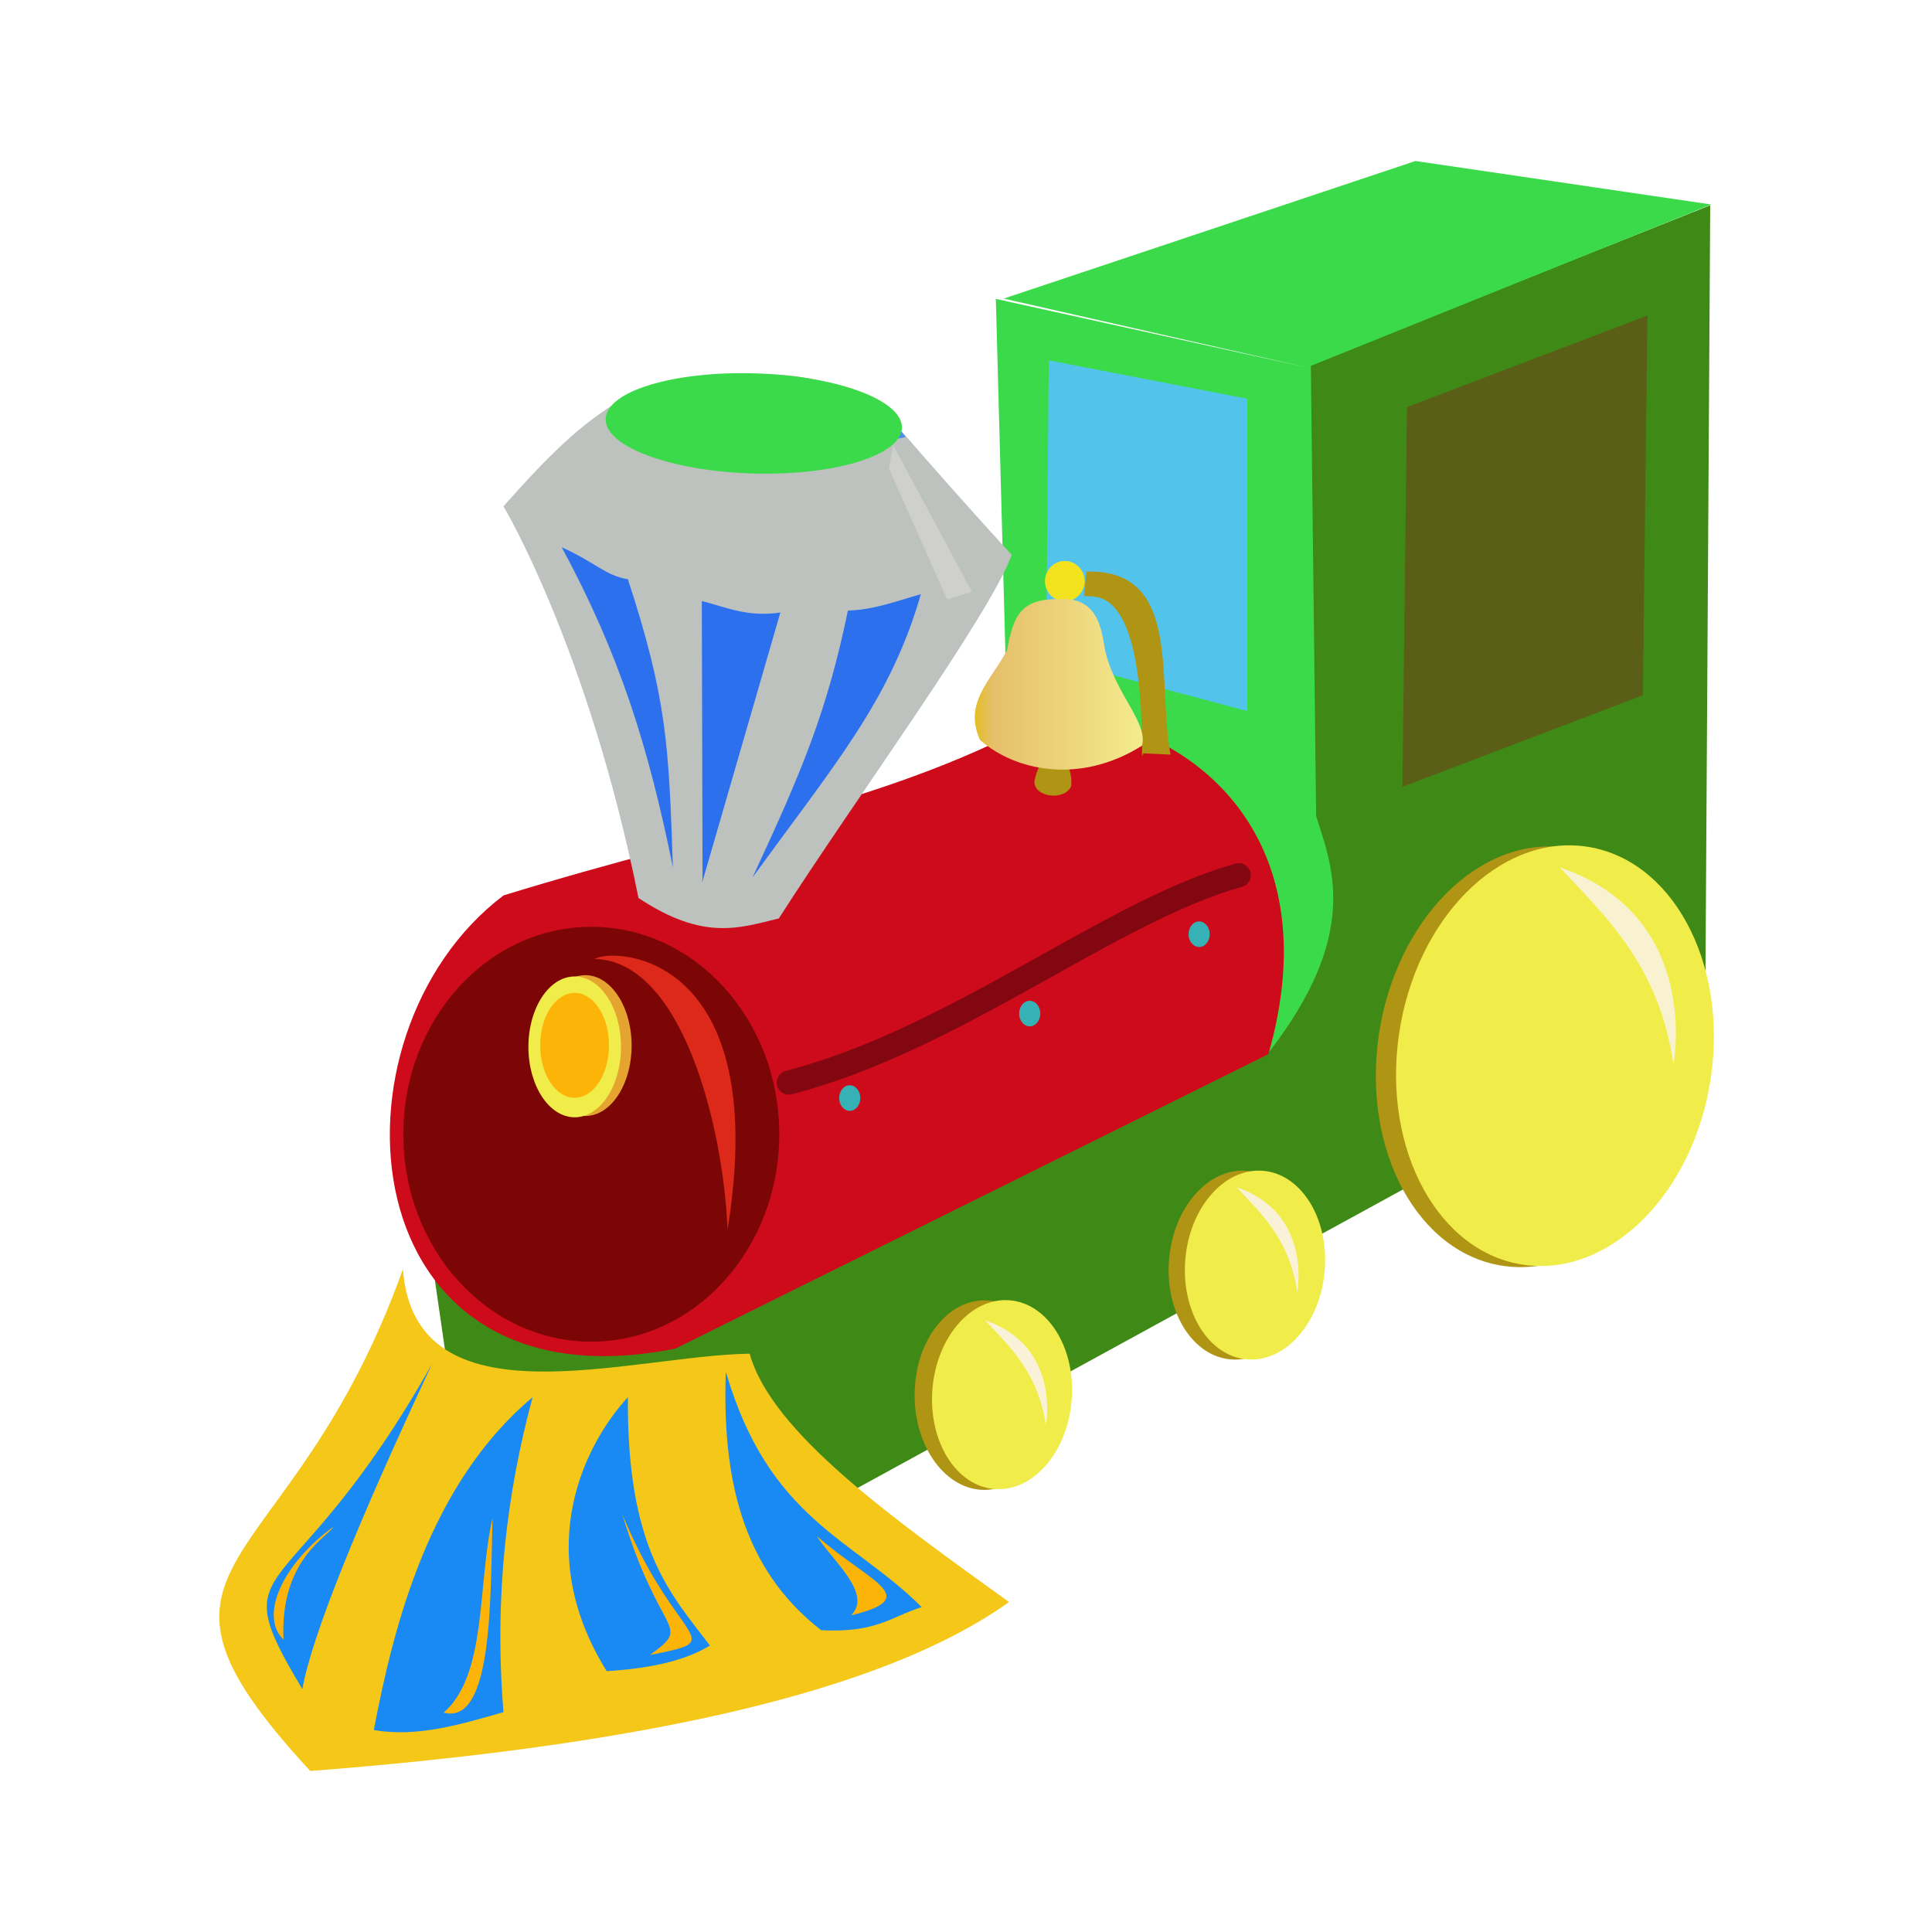 <svg:svg xmlns:dc="http://purl.org/dc/elements/1.1/" xmlns:ns1="http://sodipodi.sourceforge.net/DTD/sodipodi-0.dtd" xmlns:ns2="http://www.inkscape.org/namespaces/inkscape" xmlns:ns4="http://creativecommons.org/ns#" xmlns:rdf="http://www.w3.org/1999/02/22-rdf-syntax-ns#" xmlns:svg="http://www.w3.org/2000/svg" height="468.359" id="svg5178" version="1.1" viewBox="-53.163 -39.03 468.359 468.359" width="468.359" ns1:docname="_svgclean2.svg" ns2:version="0.48.3.1 r9886">
  <svg:defs id="defs5180">
    <svg:filter color-interpolation-filters="sRGB" height="1.224" id="filter3891-2-3" width="1.438" x="-.219" y="-.112" ns2:collect="always">
      <svg:feGaussianBlur id="feGaussianBlur3893-4-6" stdDeviation="1.089" ns2:collect="always" />
    </svg:filter>
    <svg:filter color-interpolation-filters="sRGB" height="1.125" id="filter3887-5-5" width="1.515" x="-.258" y="-.062" ns2:collect="always">
      <svg:feGaussianBlur id="feGaussianBlur3889-1-4" stdDeviation="1.055" ns2:collect="always" />
    </svg:filter>
    <svg:filter color-interpolation-filters="sRGB" height="1.293" id="filter3879-7-2" width="1.345" x="-.173" y="-.147" ns2:collect="always">
      <svg:feGaussianBlur id="feGaussianBlur3881-1-0" stdDeviation="1.007" ns2:collect="always" />
    </svg:filter>
    <svg:filter color-interpolation-filters="sRGB" height="1.156" id="filter3883-1-9" width="1.327" x="-.164" y="-.078" ns2:collect="always">
      <svg:feGaussianBlur id="feGaussianBlur3885-5-7" stdDeviation="0.951" ns2:collect="always" />
    </svg:filter>
    <svg:filter color-interpolation-filters="sRGB" height="1.065" id="filter3886-2-3" width="1.293" x="-.146" y="-.032" ns2:collect="always">
      <svg:feGaussianBlur id="feGaussianBlur3888-7-7" stdDeviation="0.949" ns2:collect="always" />
    </svg:filter>
    <svg:filter color-interpolation-filters="sRGB" id="filter3871-6-2" ns2:collect="always">
      <svg:feGaussianBlur id="feGaussianBlur3873-1-6" stdDeviation="1.397" ns2:collect="always" />
    </svg:filter>
    <svg:filter color-interpolation-filters="sRGB" height="1.36" id="filter3859-4-0" width="1.381" x="-.19" y="-.18" ns2:collect="always">
      <svg:feGaussianBlur id="feGaussianBlur3861-2-1" stdDeviation="1.434" ns2:collect="always" />
    </svg:filter>
    <svg:filter color-interpolation-filters="sRGB" height="1.105" id="filter3907-3-6" width="1.444" x="-.222" y="-.052" ns2:collect="always">
      <svg:feGaussianBlur id="feGaussianBlur3909-2-5" stdDeviation="0.521" ns2:collect="always" />
    </svg:filter>
    <svg:filter color-interpolation-filters="sRGB" height="1.266" id="filter3925-2-7" width="1.428" x="-.214" y="-.133" ns2:collect="always">
      <svg:feGaussianBlur id="feGaussianBlur3927-1-5" stdDeviation="0.853" ns2:collect="always" />
    </svg:filter>
    <svg:filter color-interpolation-filters="sRGB" height="1.266" id="filter3925-5-6-4" width="1.428" x="-.214" y="-.133" ns2:collect="always">
      <svg:feGaussianBlur id="feGaussianBlur3927-2-8-1" stdDeviation="0.853" ns2:collect="always" />
    </svg:filter>
    <svg:filter color-interpolation-filters="sRGB" height="1.266" id="filter3925-1-5-2" width="1.428" x="-.214" y="-.133" ns2:collect="always">
      <svg:feGaussianBlur id="feGaussianBlur3927-6-7-0" stdDeviation="0.853" ns2:collect="always" />
    </svg:filter>
    <svg:filter color-interpolation-filters="sRGB" height="1.266" id="filter3925-8-6-0" width="1.428" x="-.214" y="-.133" ns2:collect="always">
      <svg:feGaussianBlur id="feGaussianBlur3927-27-1-1" stdDeviation="0.853" ns2:collect="always" />
    </svg:filter>
    <svg:filter color-interpolation-filters="sRGB" height="1.266" id="filter3925-12-8-4" width="1.428" x="-.214" y="-.133" ns2:collect="always">
      <svg:feGaussianBlur id="feGaussianBlur3927-60-9-6" stdDeviation="0.853" ns2:collect="always" />
    </svg:filter>
    <svg:filter color-interpolation-filters="sRGB" height="1.266" id="filter3925-9-2-0" width="1.428" x="-.214" y="-.133" ns2:collect="always">
      <svg:feGaussianBlur id="feGaussianBlur3927-4-7-7" stdDeviation="0.853" ns2:collect="always" />
    </svg:filter>
    <svg:filter color-interpolation-filters="sRGB" height="1.266" id="filter3925-5-1-9-1" width="1.428" x="-.214" y="-.133" ns2:collect="always">
      <svg:feGaussianBlur id="feGaussianBlur3927-2-7-5-7" stdDeviation="0.853" ns2:collect="always" />
    </svg:filter>
    <svg:linearGradient gradientTransform="matrix(1.207,0,0,1.168,-153.92,-291.25)" gradientUnits="userSpaceOnUse" id="linearGradient4012" x1="300.34" x2="335.07" y1="375.57" y2="375.57" ns2:collect="always">
      <svg:stop id="stop3871-4-0" offset="0" style="stop-color:#e2be1c" />
      <svg:stop id="stop3885-8-7" offset=".125" style="stop-color:#e6bf6b" />
      <svg:stop id="stop3873-8-6" offset="1" style="stop-color:#f4ec8f" />
    </svg:linearGradient>
    <svg:linearGradient gradientTransform="matrix(1.207,0,0,1.168,-153.92,-291.25)" gradientUnits="userSpaceOnUse" id="linearGradient4026" x1="314.66" x2="356.05" y1="344.72" y2="344.72" ns2:collect="always">
      <svg:stop id="stop7295-4-9" offset="0" style="stop-color:#52c4ec" />
    </svg:linearGradient>
  </svg:defs>
  <ns1:namedview bordercolor="#666666" borderopacity="1.0" id="namedview5182" pagecolor="#ffffff" showgrid="false" ns2:current-layer="layer1" ns2:cx="-9.2751309" ns2:cy="-431.58718" ns2:document-units="pt" ns2:pageopacity="0.0" ns2:pageshadow="2" ns2:window-height="645" ns2:window-maximized="0" ns2:window-width="674" ns2:window-x="0" ns2:window-y="0" ns2:zoom="0.8" />
  <svg:g id="layer1" transform="translate(-26.15 -20.476)" ns2:groupmode="layer" ns2:label="Layer 1">
    <svg:g id="g4056">
      <svg:path d="m92.719 390.41 293.64-160.71 1.22-198.49-100.93 40.195c2.3 145.44-124.71 159.42-208.71 217.12z" id="path3860-3-7" style="fill:#3f8916" ns1:nodetypes="cccccc" ns2:connector-curvature="0" />
      <svg:path d="m316.12 20.476-99.796 33.355 74.194 16.864-76.119-16.791 3.207 118.53 62.748 64.407c22.56-28.957 15.568-45.321 11.694-57.582l-1.28-109.12 97.08-39.117z" id="path3813-1-7" style="fill:#3bda4a" ns1:nodetypes="cccccccccc" ns2:connector-curvature="0" />
      <svg:path d="m70.66 289.13c2.897 38.412 55.21 20.87 84.058 20.481 5.291 18.985 34.241 39.604 62.883 60.202-31.603 22.561-91.655 34.931-169.4 40.962-48.941-52.96-5.051-44.78 22.46-121.64z" id="path3006-2-3" style="fill:#f4c719" ns1:nodetypes="cccccc" ns2:connector-curvature="0" />
      <svg:path d="m77.718 312.09c-34.556 61.35-51.55 45.28-31.441 78.82 2.427-13.28 13.622-40.72 31.441-78.82z" id="path3008-3-3" style="fill:#1989f4" ns1:nodetypes="ccc" ns2:connector-curvature="0" />
      <svg:path d="m102.1 320.16c-24.993 21.014-33.572 54.931-38.5 80.683 10.48 1.81 20.961-1.318 31.441-4.345-2.293-28.143 0.81-53.153 7.058-76.339z" id="path3010-3-5" style="fill:#1989f4" ns1:nodetypes="cccc" ns2:connector-curvature="0" />
      <svg:path d="m125.2 320.16c-10.185 11.018-23.656 36.662-5.133 66.408 9.844-0.616 18.593-2.291 25.025-6.206-9.677-12.702-20.152-23.472-19.892-60.202z" id="path3012-4-9" style="fill:#1989f4" ns1:nodetypes="cccc" ns2:connector-curvature="0" />
      <svg:path d="m148.94 313.95c-0.869 25.039 3.548 47.521 23.1 62.685 13.488 0.73 17.061-3.334 24.383-5.586-16.589-16.64-37.044-21.128-47.483-57.099z" id="path3014-1-9" style="fill:#1989f4" ns1:nodetypes="cccc" ns2:connector-curvature="0" />
      <svg:path d="m227.87 154.45c-38.476 21.699-79.159 27.515-132.82 44.065-44.715 33.829-37.884 125.77 41.708 109.85l143.73-71.374c15.395-54.09-19.775-80.932-52.616-82.545z" id="path3016-1-8" style="fill:#ce0b1b" ns1:nodetypes="ccccc" ns2:connector-curvature="0" />
      <svg:path d="m262.54 467.76c0 22.307-12.373 40.391-27.636 40.391s-27.636-18.084-27.636-40.391 12.373-40.391 27.636-40.391 27.636 18.084 27.636 40.391z" id="path3018-3-1" style="fill-rule:evenodd;fill:#7c0606" transform="matrix(1.649,0,0,1.245,-271.03,-325.95)" ns1:cx="234.90495" ns1:cy="467.75711" ns1:rx="27.635878" ns1:ry="40.390896" ns1:type="arc" />
      <svg:path d="m166.91 244.44c40.642-10.545 77.855-41.583 109.08-50.272" id="path3811-8-8" style="fill:none" ns1:nodetypes="ccc" ns2:connector-curvature="0" />
      <svg:path d="m227.23 68.802 48.125 9.31v75.718l-48.766-13.033z" id="path3817-7-2" style="fill:url(#linearGradient4026)" ns2:connector-curvature="0" />
      <svg:path d="m223.73 170.9c0 3.929 7.457 4.73 8.947 1.086 0.591-7.651-6.747-11.685-8.947-1.086z" id="path3825-4-6" style="fill:#b09414" ns1:nodetypes="ccc" ns2:connector-curvature="0" />
      <svg:path d="m250.17 164.07 6.577 0.31c-3.382-17.959 2.988-44.982-20.373-44.376l-0.642 5.896c2.233 0.667 14.348-4.282 14.117 38.945" id="path3827-2-6" style="fill:#b09414" ns1:nodetypes="ccccc" ns2:connector-curvature="0" />
      <svg:path d="m322.99 354.09c0 2.311-1.785 4.185-3.986 4.185s-3.986-1.874-3.986-4.185 1.785-4.185 3.986-4.185c2.201 0 3.986 1.874 3.986 4.185z" id="path3829-7-0" style="fill-rule:evenodd;fill:#f3e31e" transform="matrix(1.207,0,0,1.168,-153.92,-291.25)" ns1:cx="319.00836" ns1:cy="354.09128" ns1:rx="3.9859438" ns1:ry="4.1852407" ns1:type="arc" />
      <svg:path d="m348.11 427.37c0 1.468-0.952 2.657-2.126 2.657-1.174 0-2.126-1.19-2.126-2.657s0.952-2.657 2.126-2.657c1.174 0 2.126 1.19 2.126 2.657z" id="path3833-79-3" style="fill-rule:evenodd;fill:#36b1b5" transform="matrix(1.207,0,0,1.168,-153.92,-291.25)" ns1:cx="345.97992" ns1:cy="427.36621" ns1:rx="2.1258366" ns1:ry="2.6572959" ns1:type="arc" />
      <svg:path d="m348.11 427.37c0 1.468-0.952 2.657-2.126 2.657-1.174 0-2.126-1.19-2.126-2.657s0.952-2.657 2.126-2.657c1.174 0 2.126 1.19 2.126 2.657z" id="path3833-7-3-8" style="fill-rule:evenodd;fill:#36b1b5" transform="matrix(1.207,0,0,1.168,-194.99,-272.01)" ns1:cx="345.97992" ns1:cy="427.36621" ns1:rx="2.1258366" ns1:ry="2.6572959" ns1:type="arc" />
      <svg:path d="m348.11 427.37c0 1.468-0.952 2.657-2.126 2.657-1.174 0-2.126-1.19-2.126-2.657s0.952-2.657 2.126-2.657c1.174 0 2.126 1.19 2.126 2.657z" id="path3833-4-1-0" style="fill-rule:evenodd;fill:#36b1b5" transform="matrix(1.207,0,0,1.168,-238.62,-251.53)" ns1:cx="345.97992" ns1:cy="427.36621" ns1:rx="2.1258366" ns1:ry="2.6572959" ns1:type="arc" />
      <svg:path d="m127.77 199.14c-12.197-60.662-32.725-94.958-32.725-94.958 8.388-9.427 16.882-18.648 26.95-24.826 43.99-15.999 63.65-1.321 68.658 5.586 7.657 8.855 16.519 18.874 27.592 31.032-5.434 14.809-37.619 58.727-56.466 88.131-9.337 2.212-18.056 5.619-34.008-4.965z" id="path2996-9-1" style="fill:#bec2be" ns1:nodetypes="cccccccc" ns2:connector-curvature="0" />
      <svg:path d="m121.99 80.594c24.798 13.752 47.371 11.231 70.583 6.827-6.044-7.55-13.946-13.902-30.158-14.895-9.48 0.094-24.145-1.384-40.425 8.068z" id="path2998-8-2" style="fill:#4a8bf0" ns1:nodetypes="ccccc" ns2:connector-curvature="0" />
      <svg:path d="m136.11 191.69c-5.917-29.17-12.879-51.513-26.95-77.58 8.481 3.868 10.566 6.851 16.042 7.758 9.546 29.17 9.916 40.652 10.908 69.822z" id="path3000-6-5" style="fill:#2d70ee" ns1:nodetypes="cccc" ns2:connector-curvature="0" />
      <svg:path d="m143.12 127.14c5.954 1.531 11.073 3.968 19.043 2.793l-18.957 65.477 0.092-1.241z" id="path3002-5-0" style="fill:#2d70ee" ns1:nodetypes="ccccc" ns2:connector-curvature="0" />
      <svg:path d="m178.54 129.46c6.007-0.148 11.587-2.2 17.689-3.988-7.439 25.931-21.345 41.801-40.837 68.735 12.025-25.882 18.046-40.133 23.147-64.747z" id="path3004-0-9" style="fill:#2d70ee" ns1:nodetypes="cccc" ns2:connector-curvature="0" ns2:transform-center-x="-19.298905" ns2:transform-center-y="-36.14502" />
      <svg:path d="m210.54 160.81c-3.996-9.048 2.608-14.28 6.577-21.722 1.61-8.873 3.617-12.477 12.673-12.413 10.182-0.649 10.315 8.88 11.229 13.033 2.652 10.323 10.255 16.94 8.823 22.498-14.922 9.415-30.657 6.246-39.302-1.396z" id="path3821-2-4" style="fill:url(#linearGradient4012)" ns1:nodetypes="cccccc" ns2:connector-curvature="0" />
      <svg:g id="g3838-8-7" transform="matrix(1.196 .162 -.167 1.157 -104.13 -343.32)">
        <svg:path d="m468.75 440.92c0 24.215-14.158 43.845-31.622 43.845s-31.622-19.63-31.622-43.845 14.158-43.845 31.622-43.845 31.622 19.63 31.622 43.845z" id="path3894-6-8" style="fill-rule:evenodd;fill:#b09414" ns1:cx="437.12515" ns1:cy="440.9184" ns1:rx="31.62182" ns1:ry="43.845383" ns1:type="arc" />
        <svg:path d="m468.75 440.92c0 24.215-14.158 43.845-31.622 43.845s-31.622-19.63-31.622-43.845 14.158-43.845 31.622-43.845 31.622 19.63 31.622 43.845z" id="path3894-0-0-3" style="fill-rule:evenodd;fill:#f0ed4a" transform="translate(3.986 -.797)" ns1:cx="437.12515" ns1:cy="440.9184" ns1:rx="31.62182" ns1:ry="43.845383" ns1:type="arc" />
      </svg:g>
      <svg:path d="m468.75 440.92c0 24.215-14.158 43.845-31.622 43.845s-31.622-19.63-31.622-43.845 14.158-43.845 31.622-43.845 31.622 19.63 31.622 43.845z" id="path3894-0-9-8-2-5" style="fill-rule:evenodd;fill:#b09414" transform="matrix(.535 0 0 .524 -22.238 88.613)" ns1:cx="437.12515" ns1:cy="440.9184" ns1:rx="31.62182" ns1:ry="43.845383" ns1:type="arc" />
      <svg:g id="g3842-4-1" transform="matrix(1.204 .091 -.094 1.164 -127.66 -313.67)">
        <svg:path d="m468.75 440.92c0 24.215-14.158 43.845-31.622 43.845s-31.622-19.63-31.622-43.845 14.158-43.845 31.622-43.845 31.622 19.63 31.622 43.845z" id="path3894-0-9-86-2" style="fill-rule:evenodd;fill:#b09414" transform="matrix(.444 0 0 .448 177.03 290.47)" ns1:cx="437.12515" ns1:cy="440.9184" ns1:rx="31.62182" ns1:ry="43.845383" ns1:type="arc" />
        <svg:path d="m468.75 440.92c0 24.215-14.158 43.845-31.622 43.845s-31.622-19.63-31.622-43.845 14.158-43.845 31.622-43.845 31.622 19.63 31.622 43.845z" id="path3894-0-9-82-5-0" style="fill-rule:evenodd;fill:#f0ed4a" transform="matrix(.444 0 0 .448 180.28 290.21)" ns1:cx="437.12515" ns1:cy="440.9184" ns1:rx="31.62182" ns1:ry="43.845383" ns1:type="arc" />
      </svg:g>
      <svg:path d="m468.75 440.92c0 24.215-14.158 43.845-31.622 43.845s-31.622-19.63-31.622-43.845 14.158-43.845 31.622-43.845 31.622 19.63 31.622 43.845z" id="path3894-0-9-8-4-0-1" style="fill-rule:evenodd;fill:#f0ed4a" transform="matrix(.534 .039 -.04 .522 .114 72.335)" ns1:cx="437.12515" ns1:cy="440.9184" ns1:rx="31.62182" ns1:ry="43.845383" ns1:type="arc" />
      <svg:path d="m254.57 289.19c0 2.935-13.92 5.315-31.09 5.315-17.171 0-31.09-2.379-31.09-5.315s13.92-5.315 31.09-5.315c17.171 0 31.09 2.379 31.09 5.315z" id="path3794-9-6" style="fill-rule:evenodd;fill:#3bda4a" transform="matrix(1.155 .035 -.066 2.283 -83.312 -583.95)" ns1:cx="223.47858" ns1:cy="289.18683" ns1:rx="31.090361" ns1:ry="5.3145919" ns1:type="arc" ns2:transform-center-x="12.749477" ns2:transform-center-y="-0.39759794" />
      <svg:path d="m172.06 550.4c-0.828 1.885-10.786 6.724-9.965 23.384-4.923-4.854-0.28-15.686 9.965-23.384z" id="path3023-0-4" style="filter:url(#filter3891-2-3);fill:#fdb409" transform="matrix(1.207,0,0,1.168,-153.92,-291.25)" ns1:nodetypes="ccc" ns2:connector-curvature="0" />
      <svg:g id="g6402-0-0" style="fill:#e5a430" transform="matrix(1.207,0,0,1.168,-74.035,-317.32)">
        <svg:path d="m226.93 455.27c0 8.072-4.164 14.615-9.3 14.615s-9.3-6.543-9.3-14.615c0-8.072 4.164-14.615 9.3-14.615 5.137 0 9.3 6.543 9.3 14.615z" id="path6377-6-6" style="fill:#e5a430" transform="translate(-61.118,17.538)" ns1:cx="217.63252" ns1:cy="455.26779" ns1:rx="9.3005352" ns1:ry="14.615128" ns1:type="arc" />
        <svg:path d="m226.93 455.27c0 8.072-4.164 14.615-9.3 14.615s-9.3-6.543-9.3-14.615c0-8.072 4.164-14.615 9.3-14.615 5.137 0 9.3 6.543 9.3 14.615z" id="path6400-1-1" style="fill:#e5a430" transform="matrix(.743 0 0 .745 -5.209 133.31)" ns1:cx="217.63252" ns1:cy="455.26779" ns1:rx="9.3005352" ns1:ry="14.615128" ns1:type="arc" />
      </svg:g>
      <svg:g id="g6406-3-8" transform="matrix(1.207,0,0,1.168,-76.602,-317.01)">
        <svg:path d="m226.93 455.27c0 8.072-4.164 14.615-9.3 14.615s-9.3-6.543-9.3-14.615c0-8.072 4.164-14.615 9.3-14.615 5.137 0 9.3 6.543 9.3 14.615z" id="path6408-8-9" style="fill:#f0ed4a" transform="translate(-61.118,17.538)" ns1:cx="217.63252" ns1:cy="455.26779" ns1:rx="9.3005352" ns1:ry="14.615128" ns1:type="arc" />
        <svg:path d="m226.93 455.27c0 8.072-4.164 14.615-9.3 14.615s-9.3-6.543-9.3-14.615c0-8.072 4.164-14.615 9.3-14.615 5.137 0 9.3 6.543 9.3 14.615z" id="path6410-9-8" style="fill:#fdb409" transform="matrix(.743 0 0 .745 -5.209 133.31)" ns1:cx="217.63252" ns1:cy="455.26779" ns1:rx="9.3005352" ns1:ry="14.615128" ns1:type="arc" />
      </svg:g>
      <svg:path d="m194.25 588.93c10.117 2.779 9.315-24.795 9.832-40.391-3.1 13.641-1.021 32.461-9.832 40.391z" id="path6412-3-4" style="filter:url(#filter3887-5-5);fill:#fdb409" transform="matrix(1.207,0,0,1.168,-153.92,-291.25)" ns1:nodetypes="ccc" ns2:connector-curvature="0" />
      <svg:path d="m269.18 552.26c10.316 9.463 21.719 12.773 6.909 16.475 4.41-4.526-3.923-11.499-6.909-16.475z" id="path6416-4-1" style="filter:url(#filter3879-7-2);fill:#fdb409" transform="matrix(1.207,0,0,1.168,-153.92,-291.25)" ns1:nodetypes="ccc" ns2:connector-curvature="0" />
      <svg:path d="m235.7 576.97c16.406-3.365 5.474-1.638-5.58-29.23 7.653 26.143 14.236 22.607 5.58 29.23z" id="path6418-4-4" style="filter:url(#filter3883-1-9);fill:#fdb409" transform="matrix(1.207,0,0,1.168,-153.92,-291.25)" ns1:nodetypes="ccc" ns2:connector-curvature="0" />
      <svg:rect height="92.057" id="rect3068-6-3" style="fill-rule:evenodd;fill:#891616;fill-opacity:.37" transform="matrix(.935 -.356 -.012 1 0 0)" width="62.342" x="338.48" y="200.63" />
      <svg:path d="m251.78 431.54c12.025 7.39 26.493 48.999 3.006 70.65" id="path3880-0-9" style="opacity:.933;filter:url(#filter3886-2-3);fill:none" transform="matrix(1.207,0,0,1.168,-153.92,-291.25)" ns1:nodetypes="cc" ns2:connector-curvature="0" />
      <svg:path d="m190.91 457.85c9.204 56.916 39.424 48.893 42.841 45.096-16.823 5.186-35.418-25.033-42.841-45.096z" id="path3884-6-8" style="filter:url(#filter3871-6-2);fill:#dd2919" transform="matrix(-1.148 -.363 .375 -1.11 196.83 857.04)" ns1:nodetypes="ccc" ns2:connector-curvature="0" />
      <svg:path d="m283.27 331.17 15.412 17.538-7.972 1.594-10.098-15.944z" id="path3075-6-8" style="opacity:.52;filter:url(#filter3859-4-0);fill:#faf3f3" transform="matrix(.826 .146 .363 1.899 -164.69 -580.9)" ns2:connector-curvature="0" />
      <svg:path d="m351.07 191.69c34.65 11.792 27.592 47.789 27.592 47.789-3.455-23.705-15.856-35.297-27.592-47.789z" id="path3895-1-0" style="opacity:.789;fill:#faf3f3" ns1:nodetypes="ccc" ns2:connector-curvature="0" />
      <svg:path d="m272.78 269.27c18.45 6.279 14.692 25.446 14.692 25.446-1.84-12.622-8.443-18.794-14.692-25.446z" id="path3897-8-8" style="opacity:.843;fill:#faf3f3" ns1:nodetypes="ccc" ns2:connector-curvature="0" />
      <svg:path d="m211.83 301.54c18.45 6.279 14.692 25.446 14.692 25.446-1.84-12.622-8.443-18.794-14.692-25.446z" id="path3899-4-7" style="opacity:.843;fill:#faf3f3" ns1:nodetypes="ccc" ns2:connector-curvature="0" />
      <svg:path d="m323.13 363.06c-3.463 10.252 4.783 16.659 4.783 23.916" id="path3901-9-7" style="opacity:.915;filter:url(#filter3907-3-6);fill:none" transform="matrix(1.207,0,0,1.168,-153.92,-291.25)" ns2:connector-curvature="0" />
      <svg:path d="m416.66 314.7 9.566 15.412" id="path3911-63-8" style="opacity:.507;filter:url(#filter3925-2-7);fill:none" transform="matrix(1.207,0,0,1.168,-153.92,-291.25)" ns2:connector-curvature="0" />
      <svg:path d="m415.07 322.93 9.566 15.412" id="path3911-3-7-3" style="opacity:.507;filter:url(#filter3925-5-6-4);fill:none" transform="matrix(1.254,0,0,1.136,-180.38,-277.94)" ns2:connector-curvature="0" />
      <svg:path d="m404.44 341.54 9.566 15.412" id="path3911-8-8-8" style="opacity:.507;filter:url(#filter3925-1-5-2);fill:none" transform="matrix(2.757,0,0,2.695,-790.54,-825.89)" ns2:connector-curvature="0" />
      <svg:path d="m341.2 320.81 9.566 15.412" id="path3911-7-8-3" style="opacity:.507;filter:url(#filter3925-8-6-0);fill:none" transform="matrix(1.207,0,0,1.168,-153.92,-291.25)" ns2:connector-curvature="0" />
      <svg:path d="m331.63 328.78 9.566 15.412" id="path3911-4-2-7" style="opacity:.507;filter:url(#filter3925-12-8-4);fill:none" transform="matrix(1.207,0,0,1.168,-153.92,-291.25)" ns2:connector-curvature="0" />
      <svg:path d="m325.25 337.28 9.566 15.412" id="path3911-6-9-1" style="opacity:.507;filter:url(#filter3925-9-2-0);fill:none" transform="matrix(1.207,0,0,1.168,-153.92,-291.25)" ns2:connector-curvature="0" />
      <svg:path d="m415.07 322.93 9.566 15.412" id="path3911-3-4-1-0" style="opacity:.507;filter:url(#filter3925-5-1-9-1);fill:none" transform="matrix(1.254,0,0,1.136,-199.95,-240.39)" ns2:connector-curvature="0" />
      <svg:path d="m164.21 243.89c40.642-10.545 77.855-41.583 109.08-50.272" id="path3811-8-8-1" style="stroke-linejoin:round;stroke-opacity:.364;stroke:#000000;stroke-linecap:round;stroke-width:5.85;fill:none" ns1:nodetypes="ccc" ns2:connector-curvature="0" />
    </svg:g>
  </svg:g>
</svg:svg>